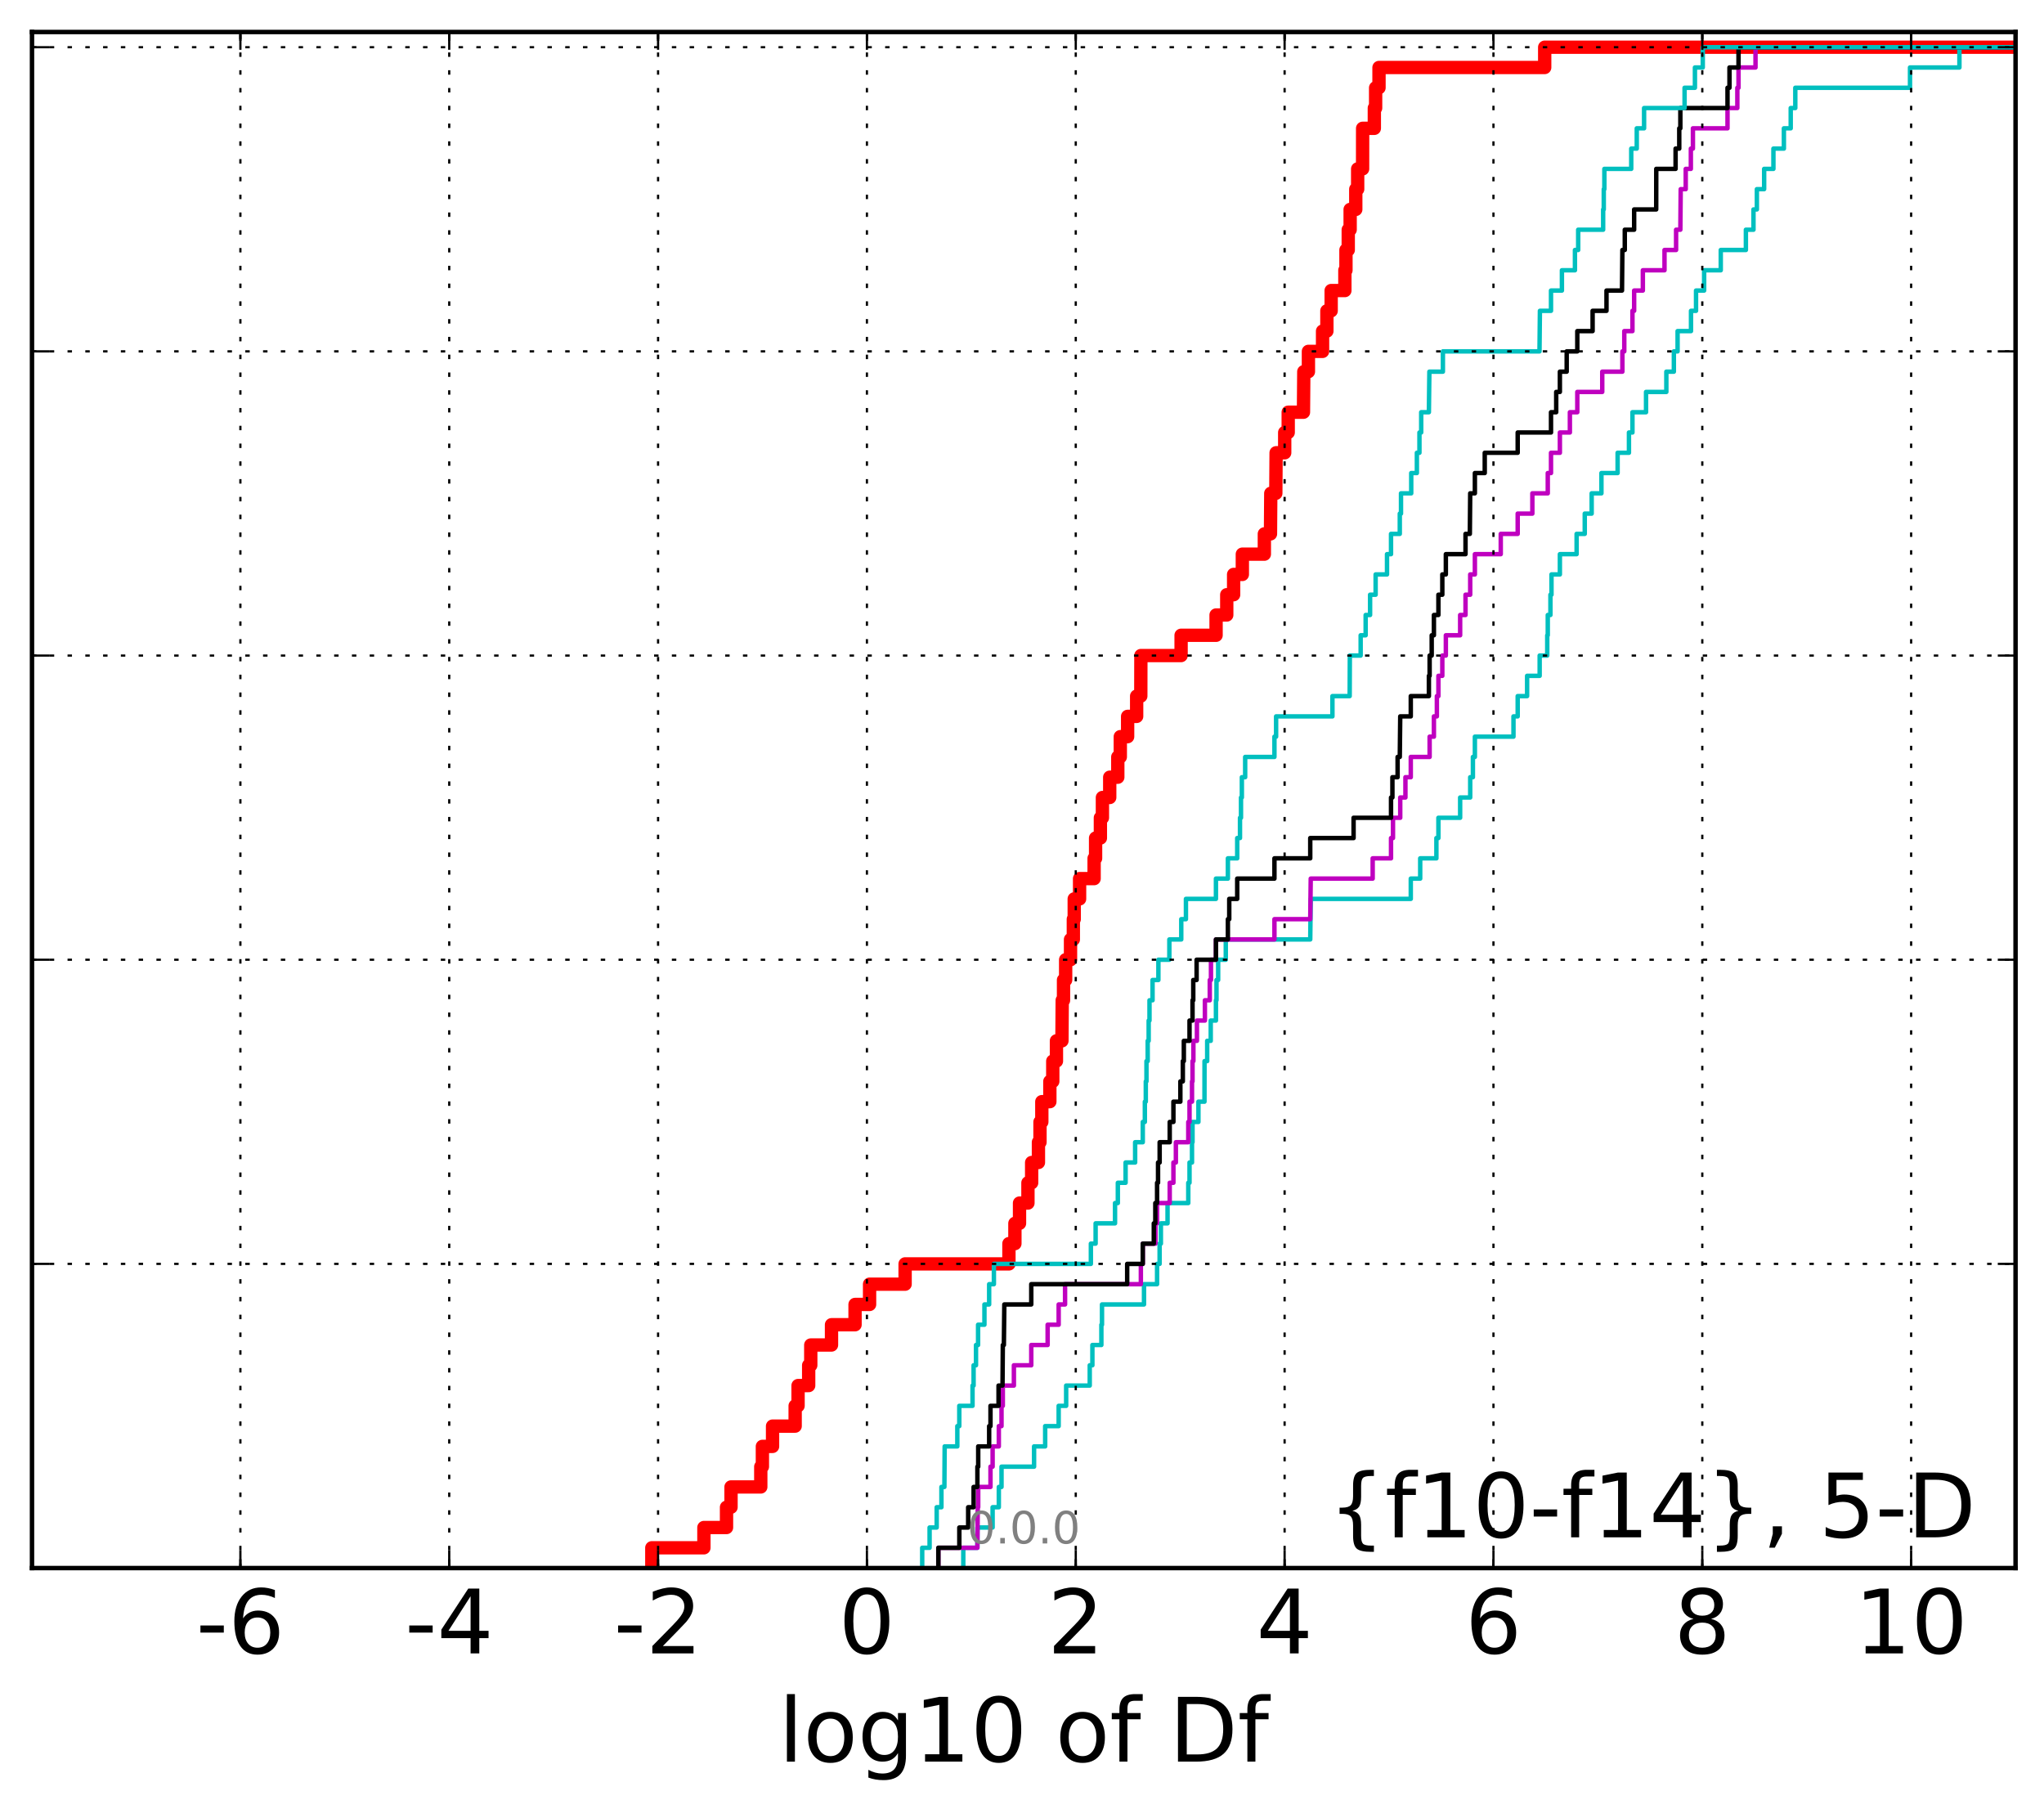 <?xml version="1.0" encoding="utf-8" standalone="no"?>
<!DOCTYPE svg PUBLIC "-//W3C//DTD SVG 1.1//EN"
  "http://www.w3.org/Graphics/SVG/1.1/DTD/svg11.dtd">
<!-- Created with matplotlib (http://matplotlib.org/) -->
<svg height="407pt" version="1.1" viewBox="0 0 460 407" width="460pt" xmlns="http://www.w3.org/2000/svg" xmlns:xlink="http://www.w3.org/1999/xlink">
 <defs>
  <style type="text/css">
*{stroke-linecap:butt;stroke-linejoin:round;stroke-miterlimit:100000;}
  </style>
 </defs>
 <g id="figure_1">
  <g id="patch_1">
   <path d="M 0 407.712 
L 460.8 407.712 
L 460.8 0 
L 0 0 
z
" style="fill:#ffffff;"/>
  </g>
  <g id="axes_1">
   <g id="patch_2">
    <path d="M 7.2 352.8 
L 453.6 352.8 
L 453.6 7.2 
L 7.2 7.2 
z
" style="fill:#ffffff;"/>
   </g>
   <g id="line2d_1">
    <path clip-path="url(#pace674aa8d)" d="M 146.691 352.8 
L 146.691 348.238 
L 158.414 348.238 
L 158.414 343.675 
L 163.502 343.675 
L 163.502 339.113 
L 164.517 339.113 
L 164.517 334.55 
L 171.213 334.55 
L 171.213 329.988 
L 171.575 329.988 
L 171.575 325.426 
L 173.863 325.426 
L 173.863 320.863 
L 178.948 320.863 
L 178.948 316.301 
L 179.603 316.301 
L 179.603 311.739 
L 181.991 311.739 
L 181.991 307.176 
L 182.461 307.176 
L 182.461 302.614 
L 187.13 302.614 
L 187.13 298.051 
L 192.428 298.051 
L 192.428 293.489 
L 195.697 293.489 
L 195.697 288.927 
L 203.694 288.927 
L 203.694 284.364 
L 227.059 284.364 
L 227.059 279.802 
L 228.402 279.802 
L 228.402 275.24 
L 229.442 275.24 
L 229.442 270.677 
L 231.337 270.677 
L 231.337 266.115 
L 232.171 266.115 
L 232.171 261.552 
L 233.699 261.552 
L 233.699 256.99 
L 234.05 256.99 
L 234.05 252.428 
L 234.46 252.428 
L 234.46 247.865 
L 236.269 247.865 
L 236.269 243.303 
L 236.924 243.303 
L 236.924 238.741 
L 237.752 238.741 
L 237.752 234.178 
L 238.987 234.178 
L 239.051 225.053 
L 239.343 225.053 
L 239.343 220.491 
L 239.823 220.491 
L 239.823 215.929 
L 240.919 215.929 
L 240.919 211.366 
L 241.554 211.366 
L 241.554 206.804 
L 241.754 206.804 
L 241.754 202.242 
L 242.96 202.242 
L 242.96 197.679 
L 246.229 197.679 
L 246.229 193.117 
L 246.561 193.117 
L 246.561 188.554 
L 247.641 188.554 
L 247.641 183.992 
L 248.097 183.992 
L 248.097 179.43 
L 249.741 179.43 
L 249.741 174.867 
L 251.559 174.867 
L 251.559 170.305 
L 252.123 170.305 
L 252.123 165.743 
L 253.772 165.743 
L 253.772 161.18 
L 255.802 161.18 
L 255.802 156.618 
L 256.735 156.618 
L 256.754 147.493 
L 265.804 147.493 
L 265.804 142.931 
L 273.677 142.931 
L 273.677 138.368 
L 276.079 138.368 
L 276.079 133.806 
L 277.625 133.806 
L 277.625 129.244 
L 279.588 129.244 
L 279.588 124.681 
L 284.54 124.681 
L 284.54 120.119 
L 285.92 120.119 
L 285.987 110.994 
L 287.118 110.994 
L 287.185 101.869 
L 289.12 101.869 
L 289.12 97.307 
L 289.909 97.307 
L 289.909 92.745 
L 293.344 92.745 
L 293.419 83.62 
L 294.458 83.62 
L 294.458 79.057 
L 297.64 79.057 
L 297.64 74.495 
L 298.613 74.495 
L 298.613 69.933 
L 299.577 69.933 
L 299.577 65.37 
L 302.662 65.37 
L 302.662 60.808 
L 302.906 60.808 
L 302.906 56.246 
L 303.421 56.246 
L 303.421 51.683 
L 303.849 51.683 
L 303.849 47.121 
L 305.115 47.121 
L 305.115 42.558 
L 305.542 42.558 
L 305.542 37.996 
L 306.651 37.996 
L 306.658 28.871 
L 309.293 28.871 
L 309.293 24.309 
L 309.583 24.309 
L 309.583 19.747 
L 310.344 19.747 
L 310.344 15.184 
L 347.632 15.184 
L 347.632 10.622 
L 347.632 10.622 
L 453.6 10.622 
L 453.6 10.622 
" style="fill:none;stroke:#ff0000;stroke-linecap:square;stroke-width:3.0;"/>
   </g>
   <g id="line2d_2">
    <path clip-path="url(#pace674aa8d)" d="M 216.788 352.8 
L 216.788 348.238 
L 219.961 348.238 
L 219.961 343.675 
L 223.386 343.675 
L 223.386 339.113 
L 224.784 339.113 
L 224.784 334.55 
L 225.391 334.55 
L 225.391 329.988 
L 232.717 329.988 
L 232.717 325.426 
L 235.215 325.426 
L 235.215 320.863 
L 238.251 320.863 
L 238.251 316.301 
L 239.938 316.301 
L 239.938 311.739 
L 245.245 311.739 
L 245.245 307.176 
L 245.84 307.176 
L 245.84 302.614 
L 247.862 302.614 
L 247.862 298.051 
L 248.004 298.051 
L 248.004 293.489 
L 257.457 293.489 
L 257.457 288.927 
L 260.399 288.927 
L 260.399 284.364 
L 260.97 284.364 
L 260.97 279.802 
L 261.258 279.802 
L 261.258 275.24 
L 262.754 275.24 
L 262.754 270.677 
L 267.421 270.677 
L 267.421 266.115 
L 267.7 266.115 
L 267.7 261.552 
L 268.26 261.552 
L 268.26 256.99 
L 268.376 256.99 
L 268.376 252.428 
L 269.705 252.428 
L 269.705 247.865 
L 271.067 247.865 
L 271.077 238.741 
L 271.676 238.741 
L 271.676 234.178 
L 272.475 234.178 
L 272.475 229.616 
L 273.645 229.616 
L 273.645 225.053 
L 273.771 225.053 
L 273.771 220.491 
L 274.144 220.491 
L 274.144 215.929 
L 275.862 215.929 
L 275.862 211.366 
L 294.869 211.366 
L 294.978 202.242 
L 317.494 202.242 
L 317.494 197.679 
L 319.615 197.679 
L 319.615 193.117 
L 323.259 193.117 
L 323.259 188.554 
L 323.712 188.554 
L 323.712 183.992 
L 328.603 183.992 
L 328.603 179.43 
L 330.868 179.43 
L 330.868 174.867 
L 331.475 174.867 
L 331.475 170.305 
L 331.919 170.305 
L 331.919 165.743 
L 340.606 165.743 
L 340.606 161.18 
L 341.556 161.18 
L 341.556 156.618 
L 343.675 156.618 
L 343.675 152.055 
L 346.499 152.055 
L 346.499 147.493 
L 348.207 147.493 
L 348.207 142.931 
L 348.324 142.931 
L 348.324 138.368 
L 348.922 138.368 
L 348.922 133.806 
L 349.16 133.806 
L 349.16 129.244 
L 351.05 129.244 
L 351.05 124.681 
L 354.816 124.681 
L 354.816 120.119 
L 356.648 120.119 
L 356.648 115.556 
L 358.203 115.556 
L 358.203 110.994 
L 360.401 110.994 
L 360.401 106.432 
L 364.042 106.432 
L 364.042 101.869 
L 366.594 101.869 
L 366.594 97.307 
L 367.381 97.307 
L 367.381 92.745 
L 370.439 92.745 
L 370.439 88.182 
L 375.01 88.182 
L 375.01 83.62 
L 376.702 83.62 
L 376.702 79.057 
L 377.538 79.057 
L 377.538 74.495 
L 380.558 74.495 
L 380.558 69.933 
L 381.69 69.933 
L 381.69 65.37 
L 383.515 65.37 
L 383.515 60.808 
L 387.256 60.808 
L 387.256 56.246 
L 392.91 56.246 
L 392.91 51.683 
L 394.62 51.683 
L 394.62 47.121 
L 395.382 47.121 
L 395.382 42.558 
L 397.019 42.558 
L 397.019 37.996 
L 399.106 37.996 
L 399.106 33.434 
L 401.463 33.434 
L 401.463 28.871 
L 402.999 28.871 
L 402.999 24.309 
L 404.031 24.309 
L 404.031 19.747 
L 429.845 19.747 
L 429.845 15.184 
L 440.967 15.184 
L 440.967 10.622 
L 440.967 10.622 
L 453.6 10.622 
L 453.6 10.622 
" style="fill:none;stroke:#00bfbf;stroke-linecap:square;"/>
   </g>
   <g id="line2d_3">
    <path clip-path="url(#pace674aa8d)" d="M 211.173 352.8 
L 211.173 348.238 
L 219.961 348.238 
L 220.044 339.113 
L 220.146 339.113 
L 220.146 334.55 
L 222.908 334.55 
L 222.908 329.988 
L 223.386 329.988 
L 223.386 325.426 
L 224.784 325.426 
L 224.784 320.863 
L 225.391 320.863 
L 225.391 316.301 
L 225.683 316.301 
L 225.683 311.739 
L 228.175 311.739 
L 228.175 307.176 
L 232.085 307.176 
L 232.085 302.614 
L 235.769 302.614 
L 235.769 298.051 
L 238.251 298.051 
L 238.251 293.489 
L 239.69 293.489 
L 239.69 288.927 
L 256.749 288.927 
L 256.749 284.364 
L 257.181 284.364 
L 257.181 279.802 
L 260.041 279.802 
L 260.041 275.24 
L 260.399 275.24 
L 260.399 270.677 
L 263.244 270.677 
L 263.244 266.115 
L 264.075 266.115 
L 264.075 261.552 
L 264.628 261.552 
L 264.628 256.99 
L 267.421 256.99 
L 267.421 252.428 
L 267.7 252.428 
L 267.7 247.865 
L 268.26 247.865 
L 268.26 243.303 
L 268.376 243.303 
L 268.376 238.741 
L 268.574 238.741 
L 268.574 234.178 
L 269.368 234.178 
L 269.368 229.616 
L 271.159 229.616 
L 271.159 225.053 
L 272.258 225.053 
L 272.258 220.491 
L 272.526 220.491 
L 272.526 215.929 
L 273.645 215.929 
L 273.645 211.366 
L 286.811 211.366 
L 286.811 206.804 
L 294.869 206.804 
L 294.978 197.679 
L 308.919 197.679 
L 308.919 193.117 
L 313.047 193.117 
L 313.047 188.554 
L 313.491 188.554 
L 313.491 183.992 
L 315.121 183.992 
L 315.121 179.43 
L 316.29 179.43 
L 316.29 174.867 
L 317.494 174.867 
L 317.494 170.305 
L 321.736 170.305 
L 321.736 165.743 
L 322.699 165.743 
L 322.699 161.18 
L 323.365 161.18 
L 323.365 156.618 
L 323.712 156.618 
L 323.712 152.055 
L 324.592 152.055 
L 324.592 147.493 
L 325.387 147.493 
L 325.387 142.931 
L 328.603 142.931 
L 328.603 138.368 
L 329.813 138.368 
L 329.813 133.806 
L 330.868 133.806 
L 330.868 129.244 
L 331.919 129.244 
L 331.919 124.681 
L 337.744 124.681 
L 337.744 120.119 
L 341.556 120.119 
L 341.556 115.556 
L 344.855 115.556 
L 344.855 110.994 
L 348.324 110.994 
L 348.324 106.432 
L 349.051 106.432 
L 349.051 101.869 
L 351.05 101.869 
L 351.05 97.307 
L 353.299 97.307 
L 353.299 92.745 
L 354.969 92.745 
L 354.969 88.182 
L 360.585 88.182 
L 360.585 83.62 
L 365.117 83.62 
L 365.117 79.057 
L 365.544 79.057 
L 365.544 74.495 
L 367.381 74.495 
L 367.381 69.933 
L 367.763 69.933 
L 367.763 65.37 
L 369.723 65.37 
L 369.723 60.808 
L 374.595 60.808 
L 374.595 56.246 
L 377.202 56.246 
L 377.202 51.683 
L 378.162 51.683 
L 378.242 42.558 
L 379.372 42.558 
L 379.372 37.996 
L 380.525 37.996 
L 380.525 33.434 
L 380.989 33.434 
L 380.989 28.871 
L 388.773 28.871 
L 388.773 24.309 
L 390.987 24.309 
L 390.987 19.747 
L 391.251 19.747 
L 391.251 15.184 
L 395.077 15.184 
L 395.077 10.622 
L 395.077 10.622 
L 453.6 10.622 
L 453.6 10.622 
" style="fill:none;stroke:#bf00bf;stroke-linecap:square;"/>
   </g>
   <g id="line2d_4">
    <path clip-path="url(#pace674aa8d)" d="M 211.173 352.8 
L 211.173 348.238 
L 215.895 348.238 
L 215.895 343.675 
L 217.884 343.675 
L 217.884 339.113 
L 219.107 339.113 
L 219.107 334.55 
L 219.961 334.55 
L 219.961 329.988 
L 220.146 329.988 
L 220.146 325.426 
L 222.607 325.426 
L 222.607 320.863 
L 222.908 320.863 
L 222.908 316.301 
L 224.721 316.301 
L 224.721 311.739 
L 225.616 311.739 
L 225.683 302.614 
L 225.919 302.614 
L 226.022 293.489 
L 232.085 293.489 
L 232.085 288.927 
L 253.669 288.927 
L 253.669 284.364 
L 257.181 284.364 
L 257.181 279.802 
L 259.66 279.802 
L 259.66 275.24 
L 260.001 275.24 
L 260.001 270.677 
L 260.399 270.677 
L 260.399 266.115 
L 260.616 266.115 
L 260.616 261.552 
L 260.979 261.552 
L 260.979 256.99 
L 263.244 256.99 
L 263.244 252.428 
L 264.075 252.428 
L 264.075 247.865 
L 265.64 247.865 
L 265.64 243.303 
L 266.195 243.303 
L 266.195 238.741 
L 266.42 238.741 
L 266.42 234.178 
L 267.7 234.178 
L 267.7 229.616 
L 268.376 229.616 
L 268.376 225.053 
L 268.544 225.053 
L 268.544 220.491 
L 269.296 220.491 
L 269.296 215.929 
L 273.645 215.929 
L 273.645 211.366 
L 276.335 211.366 
L 276.335 206.804 
L 276.641 206.804 
L 276.641 202.242 
L 278.434 202.242 
L 278.434 197.679 
L 286.811 197.679 
L 286.811 193.117 
L 294.869 193.117 
L 294.869 188.554 
L 304.623 188.554 
L 304.623 183.992 
L 313.047 183.992 
L 313.047 179.43 
L 313.36 179.43 
L 313.36 174.867 
L 314.527 174.867 
L 314.527 170.305 
L 315.02 170.305 
L 315.121 161.18 
L 317.494 161.18 
L 317.494 156.618 
L 321.57 156.618 
L 321.57 152.055 
L 321.736 152.055 
L 321.736 147.493 
L 322.203 147.493 
L 322.203 142.931 
L 322.699 142.931 
L 322.699 138.368 
L 323.712 138.368 
L 323.712 133.806 
L 324.592 133.806 
L 324.592 129.244 
L 325.387 129.244 
L 325.387 124.681 
L 329.813 124.681 
L 329.813 120.119 
L 330.786 120.119 
L 330.868 110.994 
L 331.919 110.994 
L 331.919 106.432 
L 334.14 106.432 
L 334.14 101.869 
L 341.556 101.869 
L 341.556 97.307 
L 349.051 97.307 
L 349.051 92.745 
L 350.223 92.745 
L 350.223 88.182 
L 351.05 88.182 
L 351.05 83.62 
L 352.583 83.62 
L 352.583 79.057 
L 354.969 79.057 
L 354.969 74.495 
L 358.414 74.495 
L 358.414 69.933 
L 361.54 69.933 
L 361.54 65.37 
L 365.03 65.37 
L 365.117 56.246 
L 365.657 56.246 
L 365.657 51.683 
L 367.763 51.683 
L 367.763 47.121 
L 372.727 47.121 
L 372.74 37.996 
L 377.089 37.996 
L 377.089 33.434 
L 377.914 33.434 
L 377.914 28.871 
L 378.162 28.871 
L 378.162 24.309 
L 388.773 24.309 
L 388.773 19.747 
L 389.217 19.747 
L 389.217 15.184 
L 391.251 15.184 
L 391.251 10.622 
L 391.251 10.622 
L 453.6 10.622 
L 453.6 10.622 
" style="fill:none;stroke:#000000;stroke-linecap:square;"/>
   </g>
   <g id="line2d_5">
    <path clip-path="url(#pace674aa8d)" d="M 207.542 352.8 
L 207.542 348.238 
L 209.204 348.238 
L 209.204 343.675 
L 210.801 343.675 
L 210.801 339.113 
L 211.867 339.113 
L 211.867 334.55 
L 212.536 334.55 
L 212.596 325.426 
L 215.444 325.426 
L 215.444 320.863 
L 215.887 320.863 
L 215.887 316.301 
L 218.867 316.301 
L 218.867 311.739 
L 219.107 311.739 
L 219.107 307.176 
L 219.648 307.176 
L 219.648 302.614 
L 220.115 302.614 
L 220.115 298.051 
L 221.546 298.051 
L 221.546 293.489 
L 222.607 293.489 
L 222.607 288.927 
L 223.674 288.927 
L 223.674 284.364 
L 245.5 284.364 
L 245.5 279.802 
L 246.567 279.802 
L 246.567 275.24 
L 250.936 275.24 
L 250.936 270.677 
L 251.568 270.677 
L 251.568 266.115 
L 253.314 266.115 
L 253.314 261.552 
L 255.462 261.552 
L 255.462 256.99 
L 257.181 256.99 
L 257.181 252.428 
L 257.648 252.428 
L 257.648 247.865 
L 257.86 247.865 
L 257.86 243.303 
L 258.011 243.303 
L 258.011 238.741 
L 258.288 238.741 
L 258.288 234.178 
L 258.505 234.178 
L 258.505 229.616 
L 258.693 229.616 
L 258.693 225.053 
L 259.38 225.053 
L 259.38 220.491 
L 260.694 220.491 
L 260.694 215.929 
L 263.162 215.929 
L 263.162 211.366 
L 265.841 211.366 
L 265.841 206.804 
L 266.893 206.804 
L 266.893 202.242 
L 273.645 202.242 
L 273.645 197.679 
L 276.335 197.679 
L 276.335 193.117 
L 278.434 193.117 
L 278.434 188.554 
L 279.059 188.554 
L 279.059 183.992 
L 279.284 183.992 
L 279.284 179.43 
L 279.477 179.43 
L 279.477 174.867 
L 280.224 174.867 
L 280.224 170.305 
L 286.811 170.305 
L 286.811 165.743 
L 287.185 165.743 
L 287.185 161.18 
L 299.861 161.18 
L 299.861 156.618 
L 303.743 156.618 
L 303.779 147.493 
L 306.215 147.493 
L 306.215 142.931 
L 307.34 142.931 
L 307.34 138.368 
L 308.337 138.368 
L 308.337 133.806 
L 309.583 133.806 
L 309.583 129.244 
L 312.146 129.244 
L 312.146 124.681 
L 313.047 124.681 
L 313.047 120.119 
L 315.02 120.119 
L 315.02 115.556 
L 315.293 115.556 
L 315.293 110.994 
L 317.595 110.994 
L 317.595 106.432 
L 318.865 106.432 
L 318.865 101.869 
L 319.445 101.869 
L 319.445 97.307 
L 319.839 97.307 
L 319.839 92.745 
L 321.57 92.745 
L 321.679 83.62 
L 324.725 83.62 
L 324.725 79.057 
L 346.462 79.057 
L 346.556 69.933 
L 349.051 69.933 
L 349.051 65.37 
L 351.507 65.37 
L 351.507 60.808 
L 354.439 60.808 
L 354.439 56.246 
L 355.169 56.246 
L 355.169 51.683 
L 360.788 51.683 
L 360.788 47.121 
L 360.926 47.121 
L 360.926 42.558 
L 361.06 42.558 
L 361.06 37.996 
L 367.107 37.996 
L 367.107 33.434 
L 368.351 33.434 
L 368.351 28.871 
L 369.999 28.871 
L 369.999 24.309 
L 379.111 24.309 
L 379.111 19.747 
L 381.441 19.747 
L 381.441 15.184 
L 383.208 15.184 
L 383.208 10.622 
L 383.208 10.622 
L 453.6 10.622 
L 453.6 10.622 
" style="fill:none;stroke:#00bfbf;stroke-linecap:square;"/>
   </g>
   <g id="patch_3">
    <path d="M 7.2 7.2 
L 453.6 7.2 
" style="fill:none;stroke:#000000;stroke-linecap:square;stroke-linejoin:miter;"/>
   </g>
   <g id="patch_4">
    <path d="M 453.6 352.8 
L 453.6 7.2 
" style="fill:none;stroke:#000000;stroke-linecap:square;stroke-linejoin:miter;"/>
   </g>
   <g id="patch_5">
    <path d="M 7.2 352.8 
L 453.6 352.8 
" style="fill:none;stroke:#000000;stroke-linecap:square;stroke-linejoin:miter;"/>
   </g>
   <g id="patch_6">
    <path d="M 7.2 352.8 
L 7.2 7.2 
" style="fill:none;stroke:#000000;stroke-linecap:square;stroke-linejoin:miter;"/>
   </g>
   <g id="matplotlib.axis_1">
    <g id="xtick_1"/>
    <g id="xtick_2">
     <g id="line2d_6">
      <path clip-path="url(#pace674aa8d)" d="M 54.099 352.8 
L 54.099 7.2 
" style="fill:none;stroke:#000000;stroke-dasharray:1,3;stroke-dashoffset:0.0;stroke-width:0.5;"/>
     </g>
     <g id="line2d_7">
      <defs>
       <path d="M 0 0 
L 0 -4 
" id="m3a98455c25" style="stroke:#000000;stroke-width:0.5;"/>
      </defs>
      <g>
       <use style="stroke:#000000;stroke-width:0.5;" x="54.099" xlink:href="#m3a98455c25" y="352.8"/>
      </g>
     </g>
     <g id="line2d_8">
      <defs>
       <path d="M 0 0 
L 0 4 
" id="ma50fe5304f" style="stroke:#000000;stroke-width:0.5;"/>
      </defs>
      <g>
       <use style="stroke:#000000;stroke-width:0.5;" x="54.099" xlink:href="#ma50fe5304f" y="7.2"/>
      </g>
     </g>
     <g id="text_1">
      <!-- -6 -->
      <defs>
       <path d="M 33.016 40.375 
Q 26.375 40.375 22.484 35.828 
Q 18.609 31.297 18.609 23.391 
Q 18.609 15.531 22.484 10.953 
Q 26.375 6.391 33.016 6.391 
Q 39.656 6.391 43.531 10.953 
Q 47.406 15.531 47.406 23.391 
Q 47.406 31.297 43.531 35.828 
Q 39.656 40.375 33.016 40.375 
M 52.594 71.297 
L 52.594 62.312 
Q 48.875 64.062 45.094 64.984 
Q 41.312 65.922 37.594 65.922 
Q 27.828 65.922 22.672 59.328 
Q 17.531 52.734 16.797 39.406 
Q 19.672 43.656 24.016 45.922 
Q 28.375 48.188 33.594 48.188 
Q 44.578 48.188 50.953 41.516 
Q 57.328 34.859 57.328 23.391 
Q 57.328 12.156 50.688 5.359 
Q 44.047 -1.422 33.016 -1.422 
Q 20.359 -1.422 13.672 8.266 
Q 6.984 17.969 6.984 36.375 
Q 6.984 53.656 15.188 63.938 
Q 23.391 74.219 37.203 74.219 
Q 40.922 74.219 44.703 73.484 
Q 48.484 72.75 52.594 71.297 
" id="BitstreamVeraSans-Roman-36"/>
       <path d="M 4.891 31.391 
L 31.203 31.391 
L 31.203 23.391 
L 4.891 23.391 
z
" id="BitstreamVeraSans-Roman-2d"/>
      </defs>
      <g transform="translate(44.128 371.997)scale(0.2 -0.2)">
       <use xlink:href="#BitstreamVeraSans-Roman-2d"/>
       <use x="36.084" xlink:href="#BitstreamVeraSans-Roman-36"/>
      </g>
     </g>
    </g>
    <g id="xtick_3">
     <g id="line2d_9">
      <path clip-path="url(#pace674aa8d)" d="M 101.099 352.8 
L 101.099 7.2 
" style="fill:none;stroke:#000000;stroke-dasharray:1,3;stroke-dashoffset:0.0;stroke-width:0.5;"/>
     </g>
     <g id="line2d_10">
      <g>
       <use style="stroke:#000000;stroke-width:0.5;" x="101.099" xlink:href="#m3a98455c25" y="352.8"/>
      </g>
     </g>
     <g id="line2d_11">
      <g>
       <use style="stroke:#000000;stroke-width:0.5;" x="101.099" xlink:href="#ma50fe5304f" y="7.2"/>
      </g>
     </g>
     <g id="text_2">
      <!-- -4 -->
      <defs>
       <path d="M 37.797 64.312 
L 12.891 25.391 
L 37.797 25.391 
z
M 35.203 72.906 
L 47.609 72.906 
L 47.609 25.391 
L 58.016 25.391 
L 58.016 17.188 
L 47.609 17.188 
L 47.609 0 
L 37.797 0 
L 37.797 17.188 
L 4.891 17.188 
L 4.891 26.703 
z
" id="BitstreamVeraSans-Roman-34"/>
      </defs>
      <g transform="translate(91.128 371.997)scale(0.2 -0.2)">
       <use xlink:href="#BitstreamVeraSans-Roman-2d"/>
       <use x="36.084" xlink:href="#BitstreamVeraSans-Roman-34"/>
      </g>
     </g>
    </g>
    <g id="xtick_4">
     <g id="line2d_12">
      <path clip-path="url(#pace674aa8d)" d="M 148.099 352.8 
L 148.099 7.2 
" style="fill:none;stroke:#000000;stroke-dasharray:1,3;stroke-dashoffset:0.0;stroke-width:0.5;"/>
     </g>
     <g id="line2d_13">
      <g>
       <use style="stroke:#000000;stroke-width:0.5;" x="148.099" xlink:href="#m3a98455c25" y="352.8"/>
      </g>
     </g>
     <g id="line2d_14">
      <g>
       <use style="stroke:#000000;stroke-width:0.5;" x="148.099" xlink:href="#ma50fe5304f" y="7.2"/>
      </g>
     </g>
     <g id="text_3">
      <!-- -2 -->
      <defs>
       <path d="M 19.188 8.297 
L 53.609 8.297 
L 53.609 0 
L 7.328 0 
L 7.328 8.297 
Q 12.938 14.109 22.625 23.891 
Q 32.328 33.688 34.812 36.531 
Q 39.547 41.844 41.422 45.531 
Q 43.312 49.219 43.312 52.781 
Q 43.312 58.594 39.234 62.25 
Q 35.156 65.922 28.609 65.922 
Q 23.969 65.922 18.812 64.312 
Q 13.672 62.703 7.812 59.422 
L 7.812 69.391 
Q 13.766 71.781 18.938 73 
Q 24.125 74.219 28.422 74.219 
Q 39.75 74.219 46.484 68.547 
Q 53.219 62.891 53.219 53.422 
Q 53.219 48.922 51.531 44.891 
Q 49.859 40.875 45.406 35.406 
Q 44.188 33.984 37.641 27.219 
Q 31.109 20.453 19.188 8.297 
" id="BitstreamVeraSans-Roman-32"/>
      </defs>
      <g transform="translate(138.129 371.997)scale(0.2 -0.2)">
       <use xlink:href="#BitstreamVeraSans-Roman-2d"/>
       <use x="36.084" xlink:href="#BitstreamVeraSans-Roman-32"/>
      </g>
     </g>
    </g>
    <g id="xtick_5">
     <g id="line2d_15">
      <path clip-path="url(#pace674aa8d)" d="M 195.099 352.8 
L 195.099 7.2 
" style="fill:none;stroke:#000000;stroke-dasharray:1,3;stroke-dashoffset:0.0;stroke-width:0.5;"/>
     </g>
     <g id="line2d_16">
      <g>
       <use style="stroke:#000000;stroke-width:0.5;" x="195.099" xlink:href="#m3a98455c25" y="352.8"/>
      </g>
     </g>
     <g id="line2d_17">
      <g>
       <use style="stroke:#000000;stroke-width:0.5;" x="195.099" xlink:href="#ma50fe5304f" y="7.2"/>
      </g>
     </g>
     <g id="text_4">
      <!-- 0 -->
      <defs>
       <path d="M 31.781 66.406 
Q 24.172 66.406 20.328 58.906 
Q 16.5 51.422 16.5 36.375 
Q 16.5 21.391 20.328 13.891 
Q 24.172 6.391 31.781 6.391 
Q 39.453 6.391 43.281 13.891 
Q 47.125 21.391 47.125 36.375 
Q 47.125 51.422 43.281 58.906 
Q 39.453 66.406 31.781 66.406 
M 31.781 74.219 
Q 44.047 74.219 50.516 64.516 
Q 56.984 54.828 56.984 36.375 
Q 56.984 17.969 50.516 8.266 
Q 44.047 -1.422 31.781 -1.422 
Q 19.531 -1.422 13.062 8.266 
Q 6.594 17.969 6.594 36.375 
Q 6.594 54.828 13.062 64.516 
Q 19.531 74.219 31.781 74.219 
" id="BitstreamVeraSans-Roman-30"/>
      </defs>
      <g transform="translate(188.737 371.997)scale(0.2 -0.2)">
       <use xlink:href="#BitstreamVeraSans-Roman-30"/>
      </g>
     </g>
    </g>
    <g id="xtick_6">
     <g id="line2d_18">
      <path clip-path="url(#pace674aa8d)" d="M 242.099 352.8 
L 242.099 7.2 
" style="fill:none;stroke:#000000;stroke-dasharray:1,3;stroke-dashoffset:0.0;stroke-width:0.5;"/>
     </g>
     <g id="line2d_19">
      <g>
       <use style="stroke:#000000;stroke-width:0.5;" x="242.099" xlink:href="#m3a98455c25" y="352.8"/>
      </g>
     </g>
     <g id="line2d_20">
      <g>
       <use style="stroke:#000000;stroke-width:0.5;" x="242.099" xlink:href="#ma50fe5304f" y="7.2"/>
      </g>
     </g>
     <g id="text_5">
      <!-- 2 -->
      <g transform="translate(235.737 371.997)scale(0.2 -0.2)">
       <use xlink:href="#BitstreamVeraSans-Roman-32"/>
      </g>
     </g>
    </g>
    <g id="xtick_7">
     <g id="line2d_21">
      <path clip-path="url(#pace674aa8d)" d="M 289.099 352.8 
L 289.099 7.2 
" style="fill:none;stroke:#000000;stroke-dasharray:1,3;stroke-dashoffset:0.0;stroke-width:0.5;"/>
     </g>
     <g id="line2d_22">
      <g>
       <use style="stroke:#000000;stroke-width:0.5;" x="289.099" xlink:href="#m3a98455c25" y="352.8"/>
      </g>
     </g>
     <g id="line2d_23">
      <g>
       <use style="stroke:#000000;stroke-width:0.5;" x="289.099" xlink:href="#ma50fe5304f" y="7.2"/>
      </g>
     </g>
     <g id="text_6">
      <!-- 4 -->
      <g transform="translate(282.737 371.997)scale(0.2 -0.2)">
       <use xlink:href="#BitstreamVeraSans-Roman-34"/>
      </g>
     </g>
    </g>
    <g id="xtick_8">
     <g id="line2d_24">
      <path clip-path="url(#pace674aa8d)" d="M 336.1 352.8 
L 336.1 7.2 
" style="fill:none;stroke:#000000;stroke-dasharray:1,3;stroke-dashoffset:0.0;stroke-width:0.5;"/>
     </g>
     <g id="line2d_25">
      <g>
       <use style="stroke:#000000;stroke-width:0.5;" x="336.1" xlink:href="#m3a98455c25" y="352.8"/>
      </g>
     </g>
     <g id="line2d_26">
      <g>
       <use style="stroke:#000000;stroke-width:0.5;" x="336.1" xlink:href="#ma50fe5304f" y="7.2"/>
      </g>
     </g>
     <g id="text_7">
      <!-- 6 -->
      <g transform="translate(329.737 371.997)scale(0.2 -0.2)">
       <use xlink:href="#BitstreamVeraSans-Roman-36"/>
      </g>
     </g>
    </g>
    <g id="xtick_9">
     <g id="line2d_27">
      <path clip-path="url(#pace674aa8d)" d="M 383.1 352.8 
L 383.1 7.2 
" style="fill:none;stroke:#000000;stroke-dasharray:1,3;stroke-dashoffset:0.0;stroke-width:0.5;"/>
     </g>
     <g id="line2d_28">
      <g>
       <use style="stroke:#000000;stroke-width:0.5;" x="383.1" xlink:href="#m3a98455c25" y="352.8"/>
      </g>
     </g>
     <g id="line2d_29">
      <g>
       <use style="stroke:#000000;stroke-width:0.5;" x="383.1" xlink:href="#ma50fe5304f" y="7.2"/>
      </g>
     </g>
     <g id="text_8">
      <!-- 8 -->
      <defs>
       <path d="M 31.781 34.625 
Q 24.75 34.625 20.719 30.859 
Q 16.703 27.094 16.703 20.516 
Q 16.703 13.922 20.719 10.156 
Q 24.75 6.391 31.781 6.391 
Q 38.812 6.391 42.859 10.172 
Q 46.922 13.969 46.922 20.516 
Q 46.922 27.094 42.891 30.859 
Q 38.875 34.625 31.781 34.625 
M 21.922 38.812 
Q 15.578 40.375 12.031 44.719 
Q 8.5 49.078 8.5 55.328 
Q 8.5 64.062 14.719 69.141 
Q 20.953 74.219 31.781 74.219 
Q 42.672 74.219 48.875 69.141 
Q 55.078 64.062 55.078 55.328 
Q 55.078 49.078 51.531 44.719 
Q 48 40.375 41.703 38.812 
Q 48.828 37.156 52.797 32.312 
Q 56.781 27.484 56.781 20.516 
Q 56.781 9.906 50.312 4.234 
Q 43.844 -1.422 31.781 -1.422 
Q 19.734 -1.422 13.25 4.234 
Q 6.781 9.906 6.781 20.516 
Q 6.781 27.484 10.781 32.312 
Q 14.797 37.156 21.922 38.812 
M 18.312 54.391 
Q 18.312 48.734 21.844 45.562 
Q 25.391 42.391 31.781 42.391 
Q 38.141 42.391 41.719 45.562 
Q 45.312 48.734 45.312 54.391 
Q 45.312 60.062 41.719 63.234 
Q 38.141 66.406 31.781 66.406 
Q 25.391 66.406 21.844 63.234 
Q 18.312 60.062 18.312 54.391 
" id="BitstreamVeraSans-Roman-38"/>
      </defs>
      <g transform="translate(376.737 371.997)scale(0.2 -0.2)">
       <use xlink:href="#BitstreamVeraSans-Roman-38"/>
      </g>
     </g>
    </g>
    <g id="xtick_10">
     <g id="line2d_30">
      <path clip-path="url(#pace674aa8d)" d="M 430.1 352.8 
L 430.1 7.2 
" style="fill:none;stroke:#000000;stroke-dasharray:1,3;stroke-dashoffset:0.0;stroke-width:0.5;"/>
     </g>
     <g id="line2d_31">
      <g>
       <use style="stroke:#000000;stroke-width:0.5;" x="430.1" xlink:href="#m3a98455c25" y="352.8"/>
      </g>
     </g>
     <g id="line2d_32">
      <g>
       <use style="stroke:#000000;stroke-width:0.5;" x="430.1" xlink:href="#ma50fe5304f" y="7.2"/>
      </g>
     </g>
     <g id="text_9">
      <!-- 10 -->
      <defs>
       <path d="M 12.406 8.297 
L 28.516 8.297 
L 28.516 63.922 
L 10.984 60.406 
L 10.984 69.391 
L 28.422 72.906 
L 38.281 72.906 
L 38.281 8.297 
L 54.391 8.297 
L 54.391 0 
L 12.406 0 
z
" id="BitstreamVeraSans-Roman-31"/>
      </defs>
      <g transform="translate(417.375 371.997)scale(0.2 -0.2)">
       <use xlink:href="#BitstreamVeraSans-Roman-31"/>
       <use x="63.623" xlink:href="#BitstreamVeraSans-Roman-30"/>
      </g>
     </g>
    </g>
    <g id="xtick_11"/>
    <g id="xtick_12">
     <g id="line2d_33">
      <defs>
       <path d="M 0 0 
L 0 -2 
" id="m9156692bc8" style="stroke:#000000;stroke-width:0.5;"/>
      </defs>
      <g>
       <use style="stroke:#000000;stroke-width:0.5;" x="54.099" xlink:href="#m9156692bc8" y="352.8"/>
      </g>
     </g>
     <g id="line2d_34">
      <defs>
       <path d="M 0 0 
L 0 2 
" id="m0e97773732" style="stroke:#000000;stroke-width:0.5;"/>
      </defs>
      <g>
       <use style="stroke:#000000;stroke-width:0.5;" x="54.099" xlink:href="#m0e97773732" y="7.2"/>
      </g>
     </g>
    </g>
    <g id="xtick_13">
     <g id="line2d_35">
      <g>
       <use style="stroke:#000000;stroke-width:0.5;" x="101.099" xlink:href="#m9156692bc8" y="352.8"/>
      </g>
     </g>
     <g id="line2d_36">
      <g>
       <use style="stroke:#000000;stroke-width:0.5;" x="101.099" xlink:href="#m0e97773732" y="7.2"/>
      </g>
     </g>
    </g>
    <g id="xtick_14">
     <g id="line2d_37">
      <g>
       <use style="stroke:#000000;stroke-width:0.5;" x="148.099" xlink:href="#m9156692bc8" y="352.8"/>
      </g>
     </g>
     <g id="line2d_38">
      <g>
       <use style="stroke:#000000;stroke-width:0.5;" x="148.099" xlink:href="#m0e97773732" y="7.2"/>
      </g>
     </g>
    </g>
    <g id="xtick_15">
     <g id="line2d_39">
      <g>
       <use style="stroke:#000000;stroke-width:0.5;" x="195.099" xlink:href="#m9156692bc8" y="352.8"/>
      </g>
     </g>
     <g id="line2d_40">
      <g>
       <use style="stroke:#000000;stroke-width:0.5;" x="195.099" xlink:href="#m0e97773732" y="7.2"/>
      </g>
     </g>
    </g>
    <g id="xtick_16">
     <g id="line2d_41">
      <g>
       <use style="stroke:#000000;stroke-width:0.5;" x="242.099" xlink:href="#m9156692bc8" y="352.8"/>
      </g>
     </g>
     <g id="line2d_42">
      <g>
       <use style="stroke:#000000;stroke-width:0.5;" x="242.099" xlink:href="#m0e97773732" y="7.2"/>
      </g>
     </g>
    </g>
    <g id="xtick_17">
     <g id="line2d_43">
      <g>
       <use style="stroke:#000000;stroke-width:0.5;" x="289.099" xlink:href="#m9156692bc8" y="352.8"/>
      </g>
     </g>
     <g id="line2d_44">
      <g>
       <use style="stroke:#000000;stroke-width:0.5;" x="289.099" xlink:href="#m0e97773732" y="7.2"/>
      </g>
     </g>
    </g>
    <g id="xtick_18">
     <g id="line2d_45">
      <g>
       <use style="stroke:#000000;stroke-width:0.5;" x="336.1" xlink:href="#m9156692bc8" y="352.8"/>
      </g>
     </g>
     <g id="line2d_46">
      <g>
       <use style="stroke:#000000;stroke-width:0.5;" x="336.1" xlink:href="#m0e97773732" y="7.2"/>
      </g>
     </g>
    </g>
    <g id="xtick_19">
     <g id="line2d_47">
      <g>
       <use style="stroke:#000000;stroke-width:0.5;" x="383.1" xlink:href="#m9156692bc8" y="352.8"/>
      </g>
     </g>
     <g id="line2d_48">
      <g>
       <use style="stroke:#000000;stroke-width:0.5;" x="383.1" xlink:href="#m0e97773732" y="7.2"/>
      </g>
     </g>
    </g>
    <g id="xtick_20">
     <g id="line2d_49">
      <g>
       <use style="stroke:#000000;stroke-width:0.5;" x="430.1" xlink:href="#m9156692bc8" y="352.8"/>
      </g>
     </g>
     <g id="line2d_50">
      <g>
       <use style="stroke:#000000;stroke-width:0.5;" x="430.1" xlink:href="#m0e97773732" y="7.2"/>
      </g>
     </g>
    </g>
    <g id="text_10">
     <!-- log10 of Df -->
     <defs>
      <path id="BitstreamVeraSans-Roman-20"/>
      <path d="M 30.609 48.391 
Q 23.391 48.391 19.188 42.75 
Q 14.984 37.109 14.984 27.297 
Q 14.984 17.484 19.156 11.844 
Q 23.344 6.203 30.609 6.203 
Q 37.797 6.203 41.984 11.859 
Q 46.188 17.531 46.188 27.297 
Q 46.188 37.016 41.984 42.703 
Q 37.797 48.391 30.609 48.391 
M 30.609 56 
Q 42.328 56 49.016 48.375 
Q 55.719 40.766 55.719 27.297 
Q 55.719 13.875 49.016 6.219 
Q 42.328 -1.422 30.609 -1.422 
Q 18.844 -1.422 12.172 6.219 
Q 5.516 13.875 5.516 27.297 
Q 5.516 40.766 12.172 48.375 
Q 18.844 56 30.609 56 
" id="BitstreamVeraSans-Roman-6f"/>
      <path d="M 9.422 75.984 
L 18.406 75.984 
L 18.406 0 
L 9.422 0 
z
" id="BitstreamVeraSans-Roman-6c"/>
      <path d="M 19.672 64.797 
L 19.672 8.109 
L 31.594 8.109 
Q 46.688 8.109 53.688 14.938 
Q 60.688 21.781 60.688 36.531 
Q 60.688 51.172 53.688 57.984 
Q 46.688 64.797 31.594 64.797 
z
M 9.812 72.906 
L 30.078 72.906 
Q 51.266 72.906 61.172 64.094 
Q 71.094 55.281 71.094 36.531 
Q 71.094 17.672 61.125 8.828 
Q 51.172 0 30.078 0 
L 9.812 0 
z
" id="BitstreamVeraSans-Roman-44"/>
      <path d="M 45.406 27.984 
Q 45.406 37.75 41.375 43.109 
Q 37.359 48.484 30.078 48.484 
Q 22.859 48.484 18.828 43.109 
Q 14.797 37.75 14.797 27.984 
Q 14.797 18.266 18.828 12.891 
Q 22.859 7.516 30.078 7.516 
Q 37.359 7.516 41.375 12.891 
Q 45.406 18.266 45.406 27.984 
M 54.391 6.781 
Q 54.391 -7.172 48.188 -13.984 
Q 42 -20.797 29.203 -20.797 
Q 24.469 -20.797 20.266 -20.094 
Q 16.062 -19.391 12.109 -17.922 
L 12.109 -9.188 
Q 16.062 -11.328 19.922 -12.344 
Q 23.781 -13.375 27.781 -13.375 
Q 36.625 -13.375 41.016 -8.766 
Q 45.406 -4.156 45.406 5.172 
L 45.406 9.625 
Q 42.625 4.781 38.281 2.391 
Q 33.938 0 27.875 0 
Q 17.828 0 11.672 7.656 
Q 5.516 15.328 5.516 27.984 
Q 5.516 40.672 11.672 48.328 
Q 17.828 56 27.875 56 
Q 33.938 56 38.281 53.609 
Q 42.625 51.219 45.406 46.391 
L 45.406 54.688 
L 54.391 54.688 
z
" id="BitstreamVeraSans-Roman-67"/>
      <path d="M 37.109 75.984 
L 37.109 68.5 
L 28.516 68.5 
Q 23.688 68.5 21.797 66.547 
Q 19.922 64.594 19.922 59.516 
L 19.922 54.688 
L 34.719 54.688 
L 34.719 47.703 
L 19.922 47.703 
L 19.922 0 
L 10.891 0 
L 10.891 47.703 
L 2.297 47.703 
L 2.297 54.688 
L 10.891 54.688 
L 10.891 58.5 
Q 10.891 67.625 15.141 71.797 
Q 19.391 75.984 28.609 75.984 
z
" id="BitstreamVeraSans-Roman-66"/>
     </defs>
     <g transform="translate(175.214 396.353)scale(0.2 -0.2)">
      <use xlink:href="#BitstreamVeraSans-Roman-6c"/>
      <use x="27.783" xlink:href="#BitstreamVeraSans-Roman-6f"/>
      <use x="88.965" xlink:href="#BitstreamVeraSans-Roman-67"/>
      <use x="152.441" xlink:href="#BitstreamVeraSans-Roman-31"/>
      <use x="216.064" xlink:href="#BitstreamVeraSans-Roman-30"/>
      <use x="279.688" xlink:href="#BitstreamVeraSans-Roman-20"/>
      <use x="311.475" xlink:href="#BitstreamVeraSans-Roman-6f"/>
      <use x="372.656" xlink:href="#BitstreamVeraSans-Roman-66"/>
      <use x="407.861" xlink:href="#BitstreamVeraSans-Roman-20"/>
      <use x="439.648" xlink:href="#BitstreamVeraSans-Roman-44"/>
      <use x="516.65" xlink:href="#BitstreamVeraSans-Roman-66"/>
     </g>
    </g>
   </g>
   <g id="matplotlib.axis_2">
    <g id="ytick_1">
     <g id="line2d_51">
      <path clip-path="url(#pace674aa8d)" d="M 7.2 352.8 
L 453.6 352.8 
" style="fill:none;stroke:#000000;stroke-dasharray:1,3;stroke-dashoffset:0.0;stroke-width:0.5;"/>
     </g>
     <g id="line2d_52">
      <defs>
       <path d="M 0 0 
L 4 0 
" id="me959a5c911" style="stroke:#000000;stroke-width:0.5;"/>
      </defs>
      <g>
       <use style="stroke:#000000;stroke-width:0.5;" x="7.2" xlink:href="#me959a5c911" y="352.8"/>
      </g>
     </g>
     <g id="line2d_53">
      <defs>
       <path d="M 0 0 
L -4 0 
" id="mac5715c952" style="stroke:#000000;stroke-width:0.5;"/>
      </defs>
      <g>
       <use style="stroke:#000000;stroke-width:0.5;" x="453.6" xlink:href="#mac5715c952" y="352.8"/>
      </g>
     </g>
    </g>
    <g id="ytick_2">
     <g id="line2d_54">
      <path clip-path="url(#pace674aa8d)" d="M 7.2 284.364 
L 453.6 284.364 
" style="fill:none;stroke:#000000;stroke-dasharray:1,3;stroke-dashoffset:0.0;stroke-width:0.5;"/>
     </g>
     <g id="line2d_55">
      <g>
       <use style="stroke:#000000;stroke-width:0.5;" x="7.2" xlink:href="#me959a5c911" y="284.364"/>
      </g>
     </g>
     <g id="line2d_56">
      <g>
       <use style="stroke:#000000;stroke-width:0.5;" x="453.6" xlink:href="#mac5715c952" y="284.364"/>
      </g>
     </g>
    </g>
    <g id="ytick_3">
     <g id="line2d_57">
      <path clip-path="url(#pace674aa8d)" d="M 7.2 215.929 
L 453.6 215.929 
" style="fill:none;stroke:#000000;stroke-dasharray:1,3;stroke-dashoffset:0.0;stroke-width:0.5;"/>
     </g>
     <g id="line2d_58">
      <g>
       <use style="stroke:#000000;stroke-width:0.5;" x="7.2" xlink:href="#me959a5c911" y="215.929"/>
      </g>
     </g>
     <g id="line2d_59">
      <g>
       <use style="stroke:#000000;stroke-width:0.5;" x="453.6" xlink:href="#mac5715c952" y="215.929"/>
      </g>
     </g>
    </g>
    <g id="ytick_4">
     <g id="line2d_60">
      <path clip-path="url(#pace674aa8d)" d="M 7.2 147.493 
L 453.6 147.493 
" style="fill:none;stroke:#000000;stroke-dasharray:1,3;stroke-dashoffset:0.0;stroke-width:0.5;"/>
     </g>
     <g id="line2d_61">
      <g>
       <use style="stroke:#000000;stroke-width:0.5;" x="7.2" xlink:href="#me959a5c911" y="147.493"/>
      </g>
     </g>
     <g id="line2d_62">
      <g>
       <use style="stroke:#000000;stroke-width:0.5;" x="453.6" xlink:href="#mac5715c952" y="147.493"/>
      </g>
     </g>
    </g>
    <g id="ytick_5">
     <g id="line2d_63">
      <path clip-path="url(#pace674aa8d)" d="M 7.2 79.057 
L 453.6 79.057 
" style="fill:none;stroke:#000000;stroke-dasharray:1,3;stroke-dashoffset:0.0;stroke-width:0.5;"/>
     </g>
     <g id="line2d_64">
      <g>
       <use style="stroke:#000000;stroke-width:0.5;" x="7.2" xlink:href="#me959a5c911" y="79.057"/>
      </g>
     </g>
     <g id="line2d_65">
      <g>
       <use style="stroke:#000000;stroke-width:0.5;" x="453.6" xlink:href="#mac5715c952" y="79.057"/>
      </g>
     </g>
    </g>
    <g id="ytick_6">
     <g id="line2d_66">
      <path clip-path="url(#pace674aa8d)" d="M 7.2 10.622 
L 453.6 10.622 
" style="fill:none;stroke:#000000;stroke-dasharray:1,3;stroke-dashoffset:0.0;stroke-width:0.5;"/>
     </g>
     <g id="line2d_67">
      <g>
       <use style="stroke:#000000;stroke-width:0.5;" x="7.2" xlink:href="#me959a5c911" y="10.622"/>
      </g>
     </g>
     <g id="line2d_68">
      <g>
       <use style="stroke:#000000;stroke-width:0.5;" x="453.6" xlink:href="#mac5715c952" y="10.622"/>
      </g>
     </g>
    </g>
   </g>
   <g id="text_11">
    <!-- {f10-f14}, 5-D -->
    <defs>
     <path d="M 12.5 -9.281 
L 15.922 -9.281 
Q 22.75 -9.281 24.828 -7.172 
Q 26.906 -5.078 26.906 1.906 
L 26.906 14.016 
Q 26.906 21.625 29.094 25.094 
Q 31.297 28.562 36.719 29.891 
Q 31.297 31.109 29.094 34.562 
Q 26.906 38.031 26.906 45.703 
L 26.906 57.812 
Q 26.906 64.75 24.828 66.875 
Q 22.75 69 15.922 69 
L 12.5 69 
L 12.5 75.984 
L 15.578 75.984 
Q 27.734 75.984 31.812 72.391 
Q 35.891 68.797 35.891 58.016 
L 35.891 46.297 
Q 35.891 39.016 38.516 36.203 
Q 41.156 33.406 48.094 33.406 
L 51.125 33.406 
L 51.125 26.422 
L 48.094 26.422 
Q 41.156 26.422 38.516 23.578 
Q 35.891 20.75 35.891 13.375 
L 35.891 1.703 
Q 35.891 -9.078 31.812 -12.688 
Q 27.734 -16.312 15.578 -16.312 
L 12.5 -16.312 
z
" id="BitstreamVeraSans-Roman-7d"/>
     <path d="M 51.125 -9.281 
L 51.125 -16.312 
L 48.094 -16.312 
Q 35.938 -16.312 31.812 -12.688 
Q 27.688 -9.078 27.688 1.703 
L 27.688 13.375 
Q 27.688 20.75 25.047 23.578 
Q 22.406 26.422 15.484 26.422 
L 12.5 26.422 
L 12.5 33.406 
L 15.484 33.406 
Q 22.469 33.406 25.078 36.203 
Q 27.688 39.016 27.688 46.297 
L 27.688 58.016 
Q 27.688 68.797 31.812 72.391 
Q 35.938 75.984 48.094 75.984 
L 51.125 75.984 
L 51.125 69 
L 47.797 69 
Q 40.922 69 38.812 66.844 
Q 36.719 64.703 36.719 57.812 
L 36.719 45.703 
Q 36.719 38.031 34.5 34.562 
Q 32.281 31.109 26.906 29.891 
Q 32.328 28.562 34.516 25.094 
Q 36.719 21.625 36.719 14.016 
L 36.719 1.906 
Q 36.719 -4.984 38.812 -7.125 
Q 40.922 -9.281 47.797 -9.281 
z
" id="BitstreamVeraSans-Roman-7b"/>
     <path d="M 11.719 12.406 
L 22.016 12.406 
L 22.016 4 
L 14.016 -11.625 
L 7.719 -11.625 
L 11.719 4 
z
" id="BitstreamVeraSans-Roman-2c"/>
     <path d="M 10.797 72.906 
L 49.516 72.906 
L 49.516 64.594 
L 19.828 64.594 
L 19.828 46.734 
Q 21.969 47.469 24.109 47.828 
Q 26.266 48.188 28.422 48.188 
Q 40.625 48.188 47.75 41.5 
Q 54.891 34.812 54.891 23.391 
Q 54.891 11.625 47.562 5.094 
Q 40.234 -1.422 26.906 -1.422 
Q 22.312 -1.422 17.547 -0.641 
Q 12.797 0.141 7.719 1.703 
L 7.719 11.625 
Q 12.109 9.234 16.797 8.062 
Q 21.484 6.891 26.703 6.891 
Q 35.156 6.891 40.078 11.328 
Q 45.016 15.766 45.016 23.391 
Q 45.016 31 40.078 35.438 
Q 35.156 39.891 26.703 39.891 
Q 22.75 39.891 18.812 39.016 
Q 14.891 38.141 10.797 36.281 
z
" id="BitstreamVeraSans-Roman-35"/>
    </defs>
    <g transform="translate(298.972 345.888)scale(0.2 -0.2)">
     <use xlink:href="#BitstreamVeraSans-Roman-7b"/>
     <use x="63.623" xlink:href="#BitstreamVeraSans-Roman-66"/>
     <use x="98.828" xlink:href="#BitstreamVeraSans-Roman-31"/>
     <use x="162.451" xlink:href="#BitstreamVeraSans-Roman-30"/>
     <use x="226.074" xlink:href="#BitstreamVeraSans-Roman-2d"/>
     <use x="262.158" xlink:href="#BitstreamVeraSans-Roman-66"/>
     <use x="297.363" xlink:href="#BitstreamVeraSans-Roman-31"/>
     <use x="360.986" xlink:href="#BitstreamVeraSans-Roman-34"/>
     <use x="424.609" xlink:href="#BitstreamVeraSans-Roman-7d"/>
     <use x="488.232" xlink:href="#BitstreamVeraSans-Roman-2c"/>
     <use x="520.02" xlink:href="#BitstreamVeraSans-Roman-20"/>
     <use x="551.807" xlink:href="#BitstreamVeraSans-Roman-35"/>
     <use x="615.43" xlink:href="#BitstreamVeraSans-Roman-2d"/>
     <use x="651.514" xlink:href="#BitstreamVeraSans-Roman-44"/>
    </g>
   </g>
   <g id="text_12">
    <!-- 0.0.0 -->
    <defs>
     <path d="M 10.688 12.406 
L 21 12.406 
L 21 0 
L 10.688 0 
z
" id="BitstreamVeraSans-Roman-2e"/>
    </defs>
    <g style="fill:#808080;" transform="translate(217.678 347.264)scale(0.1 -0.1)">
     <use xlink:href="#BitstreamVeraSans-Roman-30"/>
     <use x="63.623" xlink:href="#BitstreamVeraSans-Roman-2e"/>
     <use x="95.41" xlink:href="#BitstreamVeraSans-Roman-30"/>
     <use x="159.033" xlink:href="#BitstreamVeraSans-Roman-2e"/>
     <use x="190.82" xlink:href="#BitstreamVeraSans-Roman-30"/>
    </g>
   </g>
  </g>
 </g>
 <defs>
  <clipPath id="pace674aa8d">
   <rect height="345.6" width="446.4" x="7.2" y="7.2"/>
  </clipPath>
 </defs>
</svg>
